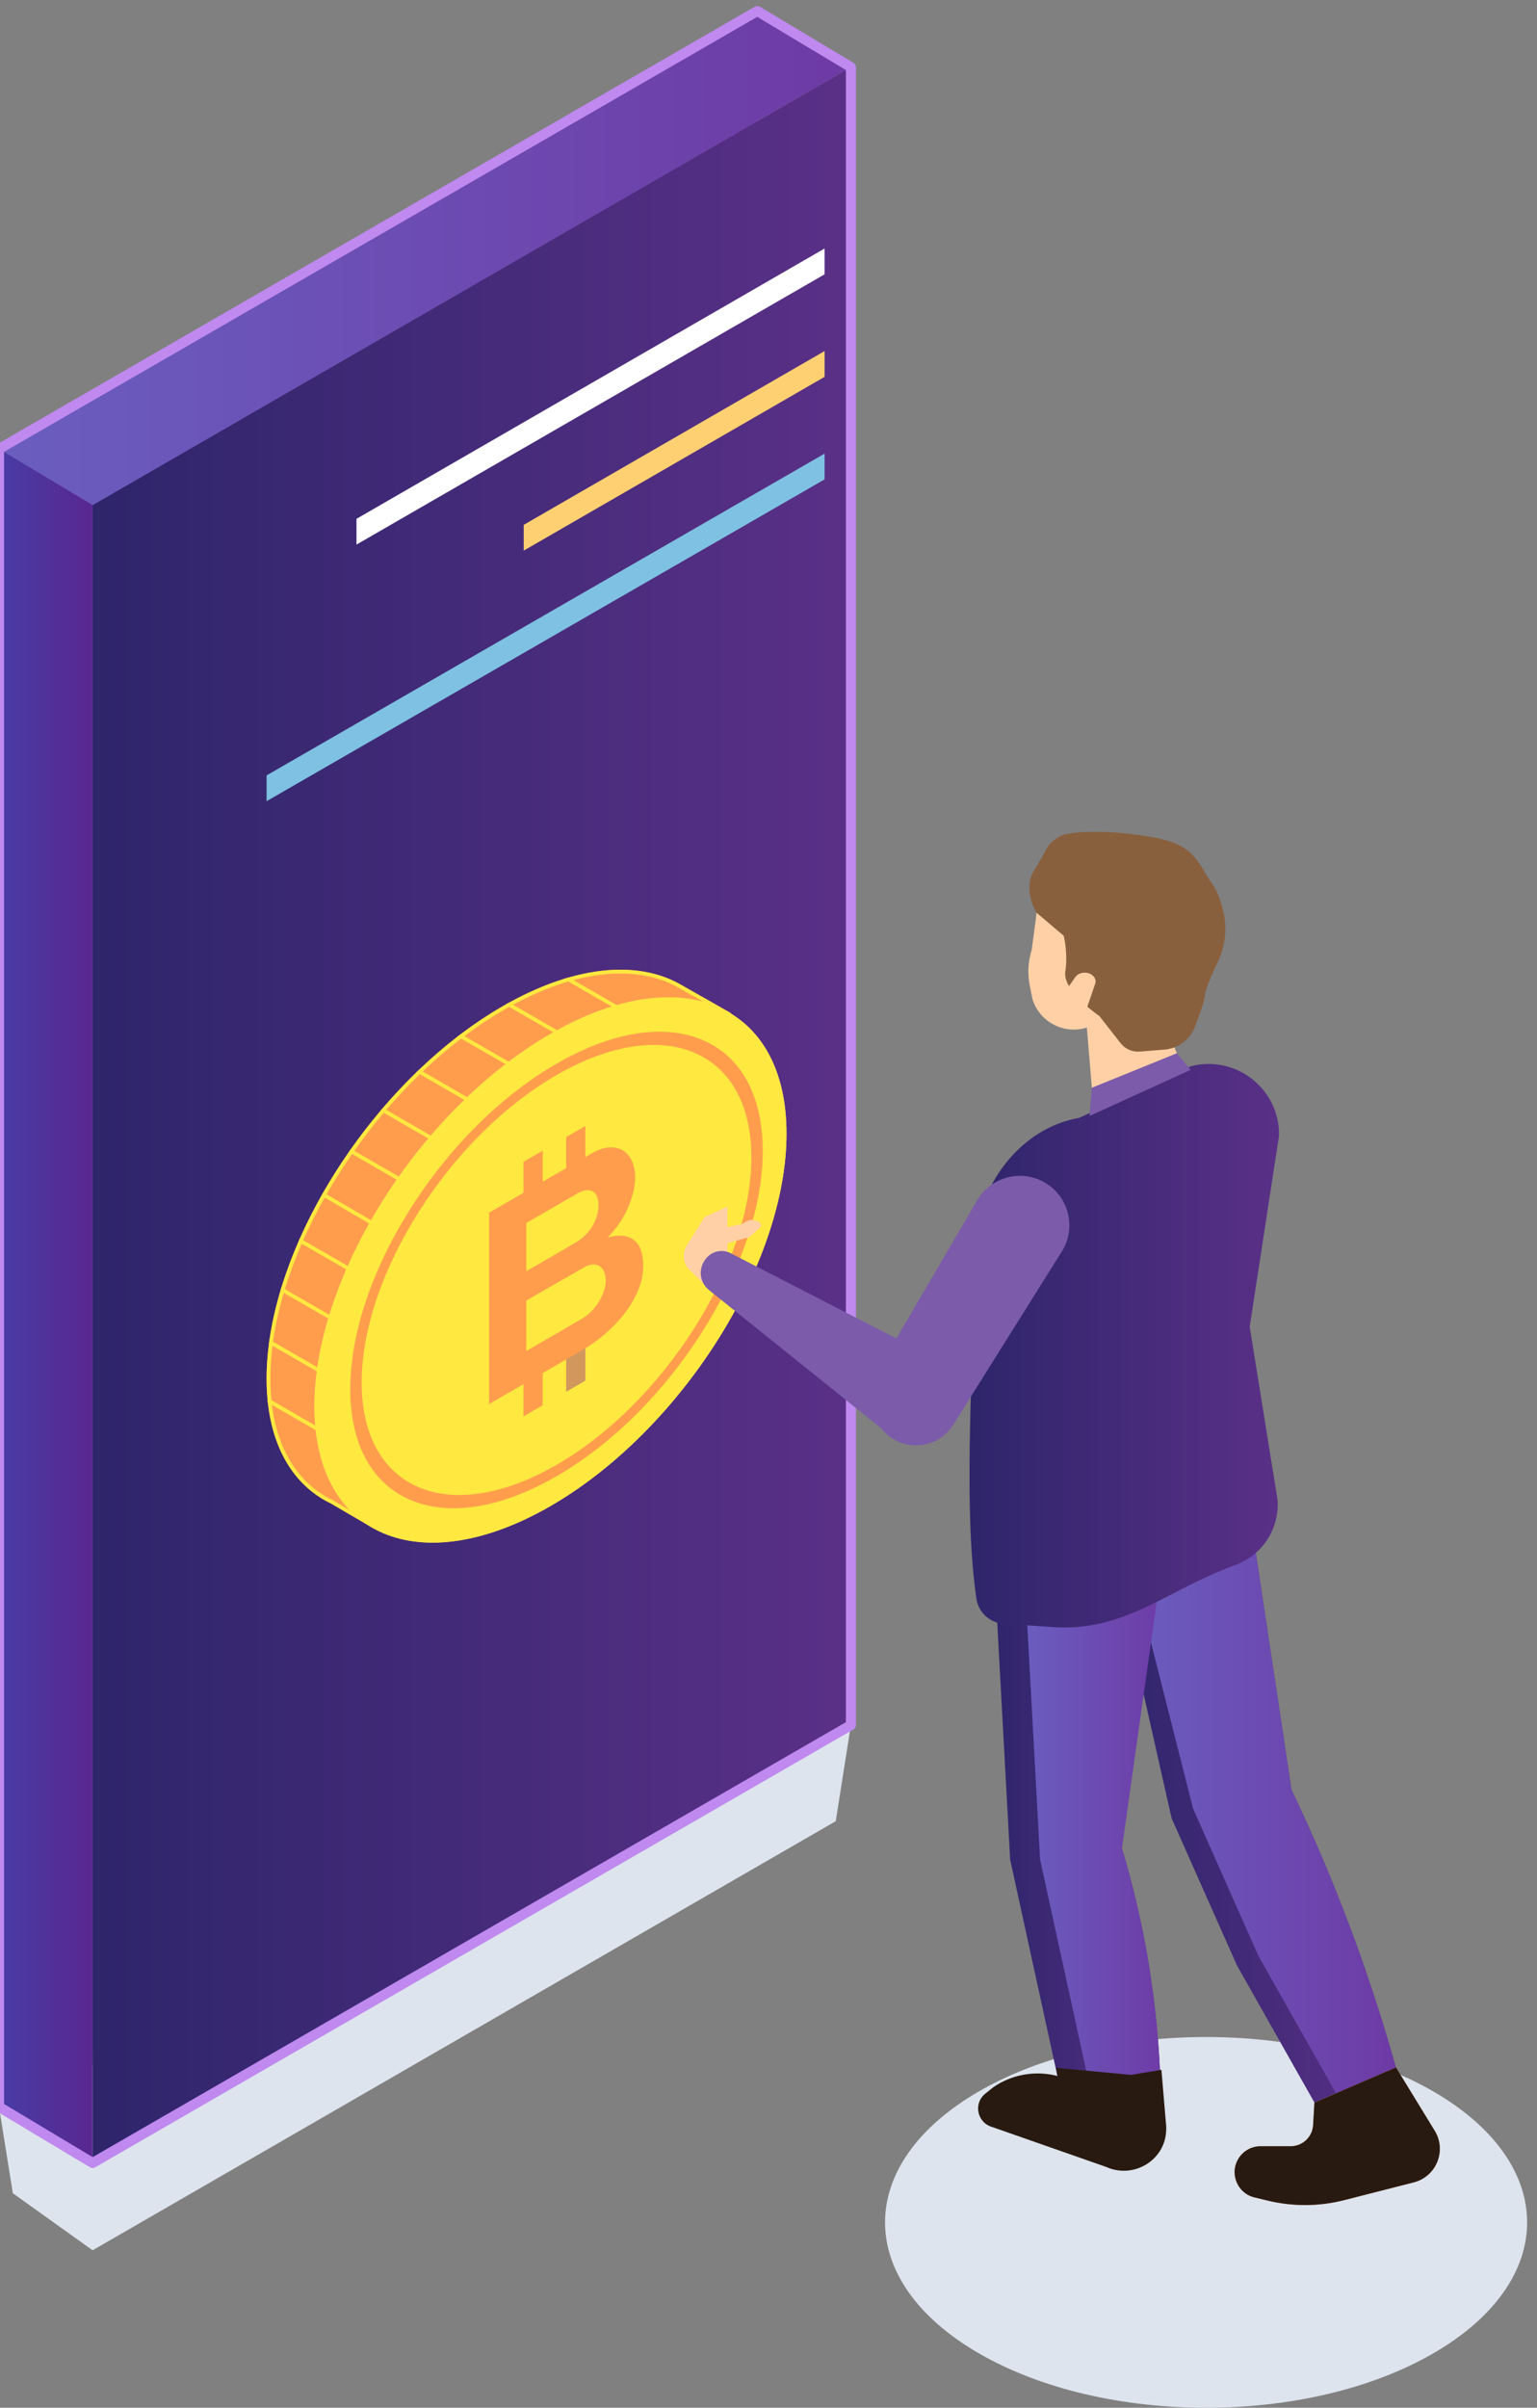 <?xml version="1.0" encoding="utf-8"?>
<svg viewBox="1484.48 3808.361 944.073 1478.655" width="944.073" height="1478.655" xmlns="http://www.w3.org/2000/svg">
  <rect x="1484.48" y="3808.361" width="944.073" height="1478.655" fill="#808080" stroke="none"/>
  <defs>
    <clipPath clipPathUnits="userSpaceOnUse" id="clipPath3152">
      <path d="m 11589.2,1130.3 3502,2021.9 v 7655.3 l -3502,-2021.9 z" id="path3150"/>
    </clipPath>
    <linearGradient x1="0" y1="0" x2="1" y2="0" gradientUnits="userSpaceOnUse" gradientTransform="matrix(3502.06,0,0,-3502.06,11589.2,5968.9)" spreadMethod="pad" id="linearGradient3158">
      <stop style="stop-opacity:1;stop-color:#2e256b" offset="0" id="stop3154"/>
      <stop style="stop-opacity:1;stop-color:#5a3087" offset="1" id="stop3156"/>
    </linearGradient>
    <clipPath clipPathUnits="userSpaceOnUse" id="clipPath3206">
      <path d="m 15091.2,10807.5 -432.2,259.2 -3502.1,-2022 432.3,-259.1 z" id="path3204"/>
    </clipPath>
    <linearGradient x1="0" y1="0" x2="1" y2="0" gradientUnits="userSpaceOnUse" gradientTransform="matrix(3934.35,0,0,-3934.35,11156.9,9926.1)" spreadMethod="pad" id="linearGradient3212">
      <stop style="stop-opacity:1;stop-color:#6a5ebf" offset="0" id="stop3208"/>
      <stop style="stop-opacity:1;stop-color:#6e3aa5" offset="1" id="stop3210"/>
    </linearGradient>
    <clipPath clipPathUnits="userSpaceOnUse" id="clipPath3222">
      <path d="M 11156.9,9044.7 V 1389.4 l 432.3,-259.1 v 7655.3 z" id="path3220"/>
    </clipPath>
    <linearGradient x1="0" y1="0" x2="1" y2="0" gradientUnits="userSpaceOnUse" gradientTransform="matrix(432.297,0,0,-432.297,11156.9,5087.5)" spreadMethod="pad" id="linearGradient3228">
      <stop style="stop-opacity:1;stop-color:#483ca6" offset="0" id="stop3224"/>
      <stop style="stop-opacity:1;stop-color:#59278f" offset="1" id="stop3226"/>
    </linearGradient>
    <clipPath clipPathUnits="userSpaceOnUse" id="clipPath3252">
      <path d="m 16275.5,4038.6 296.8,-1316.6 301.7,-679.4 358,-633.5 376.3,162.2 -0.3,1.1 -12.8,44.3 c -61,212.4 -130.5,422 -208.7,628.2 -78.3,206.3 -165.1,409.5 -260.6,608.5 l -199,1320.8 -547.2,-113.9 z" id="path3250"/>
    </clipPath>
    <linearGradient x1="0" y1="0" x2="1" y2="0" gradientUnits="userSpaceOnUse" gradientTransform="matrix(1332.75,0,0,-1332.75,16275.5,2791.6)" spreadMethod="pad" id="linearGradient3258">
      <stop style="stop-opacity:1;stop-color:#2e256b" offset="0" id="stop3254"/>
      <stop style="stop-opacity:1;stop-color:#5a3087" offset="1" id="stop3256"/>
    </linearGradient>
    <clipPath clipPathUnits="userSpaceOnUse" id="clipPath3268">
      <path d="m 16353.8,4019.8 317.8,-1253.8 301.5,-679.2 358,-633.8 276.9,119.4 -12.8,44.3 c -61,212.4 -130.5,422 -208.7,628.2 -78.3,206.3 -165.1,409.5 -260.6,608.5 l -199,1320.8 z" id="path3266"/>
    </clipPath>
    <linearGradient x1="0" y1="0" x2="1" y2="0" gradientUnits="userSpaceOnUse" gradientTransform="matrix(1254.23,0,0,-1254.23,16353.8,2813.6)" spreadMethod="pad" id="linearGradient3274">
      <stop style="stop-opacity:1;stop-color:#6a5ebf" offset="0" id="stop3270"/>
      <stop style="stop-opacity:1;stop-color:#6e3aa5" offset="1" id="stop3272"/>
    </linearGradient>
    <clipPath clipPathUnits="userSpaceOnUse" id="clipPath3284">
      <path d="m 15749.2,3952.1 77.4,-1420.7 255.5,-1169.7 443.1,-7.8 v 2.5 l -3.6,122.2 c -5.6,187.1 -23.1,373.6 -52.9,557.9 -30,184.5 -71.8,366.8 -125.8,546.1 l 126.4,1439.3 1.4,16.7 z" id="path3282"/>
    </clipPath>
    <linearGradient x1="0" y1="0" x2="1" y2="0" gradientUnits="userSpaceOnUse" gradientTransform="matrix(776.039,0,0,-776.039,15749.2,2696.3)" spreadMethod="pad" id="linearGradient3290">
      <stop style="stop-opacity:1;stop-color:#2e256b" offset="0" id="stop3286"/>
      <stop style="stop-opacity:1;stop-color:#5a3087" offset="1" id="stop3288"/>
    </linearGradient>
    <clipPath clipPathUnits="userSpaceOnUse" id="clipPath3300">
      <path d="m 15887.3,3952.1 77.6,-1420.7 255.5,-1169.7 304.8,-5.3 -3.6,122.2 c -5.6,187.1 -23.1,373.6 -52.9,557.9 -30,184.5 -71.8,366.8 -125.8,546.1 l 204.4,1448.7 z" id="path3298"/>
    </clipPath>
    <linearGradient x1="0" y1="0" x2="1" y2="0" gradientUnits="userSpaceOnUse" gradientTransform="matrix(660,0,0,-660,15887.3,2693.9)" spreadMethod="pad" id="linearGradient3306">
      <stop style="stop-opacity:1;stop-color:#6a5ebf" offset="0" id="stop3302"/>
      <stop style="stop-opacity:1;stop-color:#6e3aa5" offset="1" id="stop3304"/>
    </linearGradient>
    <clipPath clipPathUnits="userSpaceOnUse" id="clipPath3316">
      <path d="m 16145.1,5955.9 c -271.4,-46.6 -472.1,-313.9 -477.1,-589.2 -8.3,-466.9 -62.6,-1181.5 2.6,-1630.1 9.2,-63.3 60.8,-111.7 124.6,-116.1 l 228.6,-15.7 c 336.4,-23 525.7,171.7 842.7,286.5 v 0 c 124.8,45.2 204.4,167.6 195.2,299.9 l -128.7,800 135.6,884 c 2.6,214.5 -199.3,372.8 -407,319.2 z" id="path3314"/>
    </clipPath>
    <linearGradient x1="0" y1="0" x2="1" y2="0" gradientUnits="userSpaceOnUse" gradientTransform="matrix(1429.76,0,0,-1429.76,15638.9,4903.9)" spreadMethod="pad" id="linearGradient3322">
      <stop style="stop-opacity:1;stop-color:#2e256b" offset="0" id="stop3318"/>
      <stop style="stop-opacity:1;stop-color:#5a3087" offset="1" id="stop3320"/>
    </linearGradient>
  </defs>
  <path d="m 14706.3,2979.7 -47.3,28.4 -383.8,-221.6 -3118.3,-1397.1 63.8,-398.798 368.5,-263.5 3432,1981.398 70,443.7 -384.9,-172.5" style="fill:#dde4ed;fill-opacity:1;fill-rule:nonzero;stroke:none" id="path3142" transform="matrix(0.133, 0, 0, -0.133, 0, 5287.013)"/>
  <path d="M 11156.9,1389.4 14659,3411.3 v 7655.4 l -3502.1,-2022 V 1389.4" style="fill:#7b5baa;fill-opacity:1;fill-rule:nonzero;stroke:none" id="path3144" transform="matrix(0.133, 0, 0, -0.133, 0, 5287.013)"/>
  <g id="g3146" transform="matrix(0.133, 0, 0, -0.133, 0, 5287.013)">
    <g id="g3148" clip-path="url(#clipPath3152)">
      <path d="m 11589.2,1130.3 3502,2021.9 v 7655.3 l -3502,-2021.9 V 1130.3" style="fill:url(#linearGradient3158);fill-opacity:1;fill-rule:nonzero;stroke:none" id="path3160"/>
    </g>
  </g>
  <path d="m 14492.6,6375.3 44.5,64.3 -226.9,128.9 c -4.3,2.5 -8.5,5 -12.9,7.3 l -0.1,0.1 v 0 c -199.7,109 -490.6,82.4 -814.5,-104.6 -602.1,-347.6 -1090.1,-1117.5 -1090.1,-1719.5 0,-252.7 86,-435.6 230.3,-537.2 v 0 0 c 21.5,-15.1 44.2,-28.4 68.1,-39.8 l 197.1,-115.3 43.5,62.8 c 161.7,-1.6 350,52.7 551.1,168.8 602,347.6 1090.1,1117.4 1090.1,1719.4 0,145.5 -28.5,267.8 -80.2,364.8" style="fill:#ff9d4d;fill-opacity:1;fill-rule:nonzero;stroke:none" id="path3162" transform="matrix(0.133, 0, 0, -0.133, 0, 5287.013)"/>
  <path d="m 14026.9,6640.1 c -74.3,0 -154.2,-11.7 -238.3,-35.7 -7.7,-2.2 -15.3,-4.5 -23.1,-6.9 v 0 c -80.8,-25 -165.2,-61.2 -252.3,-109 -5.9,-3.3 -11.8,-6.6 -17.7,-10 -4.3,-2.4 -8.6,-4.8 -12.8,-7.3 -65.8,-37.9 -130.2,-81 -192.8,-128.3 -5,-3.7 -10.1,-7.6 -15.1,-11.4 -60.9,-47 -120,-98 -176.9,-152.2 -4.3,-4.2 -8.7,-8.4 -13.1,-12.6 -53.8,-52.2 -105.6,-107.4 -154.9,-164.9 -3.8,-4.5 -7.6,-9 -11.4,-13.5 -47.9,-56.6 -93.4,-115.5 -136,-175.9 -3.4,-4.7 -6.8,-9.6 -10.1,-14.4 -42.2,-60.6 -81.7,-122.9 -117.9,-186.2 -2.9,-5 -5.8,-10.1 -8.6,-15.1 -36.7,-64.9 -69.9,-130.8 -99.3,-197 -2.4,-5.4 -4.8,-10.8 -7.1,-16.1 -30.3,-69.8 -56.4,-139.8 -77.9,-209.4 -1.7,-5.7 -3.5,-11.4 -5.2,-17.2 -22.6,-75.9 -39.6,-151.3 -50.3,-225.2 -0.9,-6.2 -1.8,-12.5 -2.5,-18.7 -7.3,-54.8 -11,-108.7 -11,-161.3 0,-30.6 1.2,-60.2 3.8,-88.8 0.6,-7.2 1.3,-14.3 2.1,-21.4 21.5,-196.2 102,-340.8 224.4,-427 v 0 c 21.5,-15.1 44.2,-28.4 68.1,-39.8 l 197.1,-115.3 43.5,62.8 c 2.3,0 4.5,0 6.8,0 160.2,0 346,54.3 544.3,168.8 602,347.6 1090,1117.4 1090,1719.4 0,145.5 -28.4,267.8 -80.1,364.8 l 44.5,64.3 -226.9,128.9 c -4.3,2.5 -8.5,5 -12.9,7.3 l -0.1,0.1 c -77.5,42.3 -168.7,64.2 -270.3,64.2 z m 0,-17.5 c 98.4,0 186.5,-20.9 261.9,-62 l 1,-0.5 c 3.9,-2.2 7.7,-4.4 11.7,-6.8 l 210.4,-119.5 -33.7,-48.5 -6.1,-8.8 5.1,-9.4 c 51.8,-97.3 78.1,-217.3 78.1,-356.6 0,-595.5 -485.1,-1360 -1081.4,-1704.3 -188.6,-108.9 -373.8,-166.5 -535.5,-166.5 -2.2,0 -4.4,0.1 -6.6,0.1 l -9.3,0.1 -5.3,-7.7 -34.3,-49.5 -183.1,107.1 -0.6,0.4 -0.7,0.3 c -23,11 -45,23.9 -65.5,38.4 l -0.9,0.6 c -121.1,85.7 -195.9,228.8 -216.3,414.1 -0.8,6.8 -1.4,13.8 -2,20.9 -2.5,28 -3.7,57.3 -3.7,87.3 0,51.1 3.6,104.6 10.8,159.2 0.8,6.1 1.6,12.2 2.5,18.3 10.4,71.9 27.2,146.9 49.8,222.8 1.6,5.6 3.3,11.2 5.1,17 21,68.1 47,137.9 77.3,207.6 2.3,5.3 4.6,10.5 7,15.9 29.1,65.4 62.2,131.2 98.5,195.5 2.8,5 5.6,10 8.6,15 35.9,62.7 75.3,124.9 117.1,185 3.2,4.7 6.6,9.5 10,14.2 42.4,60.1 87.8,118.9 135,174.7 3.8,4.5 7.6,9 11.4,13.4 49,57.2 100.8,112.3 153.8,163.7 4.3,4.2 8.7,8.4 13,12.5 56.7,54.1 115.7,104.9 175.5,151 4.9,3.8 9.9,7.6 14.9,11.4 62.7,47.3 126.9,90.1 191.1,127.2 4.2,2.4 8.3,4.7 12.6,7.1 5.9,3.4 11.7,6.7 17.5,9.9 83.7,45.9 166.6,81.9 246.5,106.8 h 0.1 l 2.5,0.8 c 7.6,2.3 15.1,4.6 22.7,6.8 81.4,23.2 160,35 233.5,35" style="fill:#ffe840;fill-opacity:1;fill-rule:nonzero;stroke:none" id="path3164" transform="matrix(0.133, 0, 0, -0.133, 0, 5287.013)"/>
  <path d="m 14793.8,5883 c 0,-602.1 -488.1,-1371.9 -1090.1,-1719.5 -602,-347.6 -1090.1,-141.3 -1090.1,460.8 0,602 488.1,1371.8 1090.1,1719.4 602,347.6 1090.1,141.3 1090.1,-460.7" style="fill:#ffd071;fill-opacity:1;fill-rule:nonzero;stroke:none" id="path3166" transform="matrix(0.133, 0, 0, -0.133, 0, 5287.013)"/>
  <path d="m 14793.8,5883 c 0,-602.1 -488.1,-1371.9 -1090.1,-1719.5 -602,-347.6 -1090.1,-141.3 -1090.1,460.8 0,602 488.1,1371.8 1090.1,1719.4 602,347.6 1090.1,141.3 1090.1,-460.7" style="fill:#ffe840;fill-opacity:1;fill-rule:nonzero;stroke:none" id="path3168" transform="matrix(0.133, 0, 0, -0.133, 0, 5287.013)"/>
  <path d="m 13731.7,6153.6 c -496.3,-286.5 -900,-923.3 -900,-1419.6 0,-496.2 403.7,-666.9 900,-380.4 496.2,286.5 899.9,923.4 899.9,1419.6 0,496.3 -403.7,666.9 -899.9,380.4 z m 0,-1852.4 c -254.4,-146.9 -493.6,-185.9 -673.5,-109.9 -179.9,76.1 -279,258 -279,512.4 0,254.4 99.1,550.8 279,834.6 179.9,283.7 419.1,520.9 673.5,667.7 254.3,146.9 493.5,185.9 673.4,109.9 179.9,-76 279,-258 279,-512.4 0,-254.4 -99.1,-550.8 -279,-834.5 -179.9,-283.8 -419.1,-520.9 -673.4,-667.8" style="fill:#ff9d4d;fill-opacity:1;fill-rule:nonzero;stroke:none" id="path3170" transform="matrix(0.133, 0, 0, -0.133, 0, 5287.013)"/>
  <path d="m 13865,5414.6 v -145.1 c -3,-1.5 -6.1,-3.1 -9.3,-5 l -79.6,-46 v 135.7 l 44.8,25.9 c 16,9.2 30.7,20.7 44.1,34.5" style="fill:#d1975d;fill-opacity:1;fill-rule:nonzero;stroke:none" id="path3172" transform="matrix(0.133, 0, 0, -0.133, 0, 5287.013)"/>
  <path d="m 13847,5026.8 c 6.2,3.5 12.2,7.4 18,11.7 v -295.7 l -88.9,-51.4 v 294.4 l 70.9,41" style="fill:#d1975d;fill-opacity:1;fill-rule:nonzero;stroke:none" id="path3174" transform="matrix(0.133, 0, 0, -0.133, 0, 5287.013)"/>
  <path d="m 13950.3,5156.1 c -5.8,-17.5 -13.7,-34.2 -23.6,-50.3 -10,-16.2 -21.8,-31.1 -35.5,-44.8 -8.4,-8.4 -17.1,-15.9 -26.2,-22.5 -5.8,-4.3 -11.8,-8.2 -18,-11.7 l -255.1,-147.3 v 232.7 l 76,43.9 187.8,108.4 c 3.2,1.9 6.3,3.5 9.3,5 11.4,5.5 22,8.7 31.8,9.4 12.4,1 23.2,-1.3 32.4,-6.8 9.1,-5.5 16.3,-14 21.7,-25.4 5.4,-11.4 8.1,-25 8.1,-40.8 0,-15.7 -2.9,-32.3 -8.7,-49.8 z m -52.9,461 c 18.7,-9.1 28,-30.7 28,-64.7 0,-34.8 -10.1,-68.1 -30.5,-99.7 -9.1,-14.2 -19,-26.9 -29.9,-38.1 -13.4,-13.8 -28.1,-25.3 -44.1,-34.5 l -153,-88.4 -76,-43.8 v 222.7 l 236.5,136.5 c 13.2,7.7 25.4,12.4 36.6,14.2 12,2 22.8,0.6 32.4,-4.2 z m 190.4,-224.2 c -29.4,21.6 -69.5,25.2 -120.1,11 41.5,42.2 73,88.3 94.6,138.6 21.6,50.2 32.4,96.8 32.4,140 0,27.4 -4.8,51.8 -14.3,73.2 -9.6,21.5 -23.1,37.8 -40.5,48.9 -17.4,11.1 -38.6,16.1 -63.4,15 -25,-1.1 -52.7,-10.5 -83.4,-28.3 l -28.1,-16.2 v 143.3 l -88.9,-51.3 v -143.3 l -108.2,-62.5 v 143.3 l -88.9,-51.3 V 5610 l -158.8,-91.7 v -883.6 l 158.8,91.7 v -148.8 l 88.9,51.4 v 148.8 l 179.1,103.4 c 6.1,3.5 12.1,7 18,10.7 32.3,20 63.1,42.6 92.2,67.8 34.4,29.9 64.7,61.8 90.8,96 26.1,34.2 46.7,69.7 61.6,106.5 15,36.8 22.4,73.9 22.4,111.3 0,58 -14.7,97.8 -44.2,119.4" style="fill:#ff9d4d;fill-opacity:1;fill-rule:nonzero;stroke:none" id="path3176" transform="matrix(0.133, 0, 0, -0.133, 0, 5287.013)"/>
  <path d="m 13812.4,6315.7 -8.8,-15.1 -308.1,177.9 c 5.9,3.4 11.8,6.7 17.7,10 l 299.2,-172.8" style="fill:#ffe840;fill-opacity:1;fill-rule:nonzero;stroke:none" id="path3178" transform="matrix(0.133, 0, 0, -0.133, 0, 5287.013)"/>
  <path d="m 13540.1,6198.5 -8.8,-15.1 -256.5,148.1 c 5,3.8 10.1,7.7 15.1,11.4 l 250.2,-144.4" style="fill:#ffe840;fill-opacity:1;fill-rule:nonzero;stroke:none" id="path3180" transform="matrix(0.133, 0, 0, -0.133, 0, 5287.013)"/>
  <path d="m 13350.5,6033.4 -8.8,-15.1 -256.9,148.4 c 4.4,4.2 8.8,8.4 13.1,12.6 l 252.6,-145.9" style="fill:#ffe840;fill-opacity:1;fill-rule:nonzero;stroke:none" id="path3182" transform="matrix(0.133, 0, 0, -0.133, 0, 5287.013)"/>
  <path d="m 13160.9,5868.4 -8.7,-15.1 -233.7,135 c 3.8,4.5 7.6,9 11.4,13.5 l 231,-133.4" style="fill:#ffe840;fill-opacity:1;fill-rule:nonzero;stroke:none" id="path3184" transform="matrix(0.133, 0, 0, -0.133, 0, 5287.013)"/>
  <path d="m 13053.8,5655.8 -8.7,-15.2 -272.7,157.4 c 3.3,4.8 6.7,9.7 10.1,14.4 l 271.3,-156.6" style="fill:#ffe840;fill-opacity:1;fill-rule:nonzero;stroke:none" id="path3186" transform="matrix(0.133, 0, 0, -0.133, 0, 5287.013)"/>
  <path d="m 12985,5419.6 -8.7,-15.1 -330.4,192.2 c 2.8,5 5.7,10.1 8.6,15.1 l 330.5,-192.2" style="fill:#ffe840;fill-opacity:1;fill-rule:nonzero;stroke:none" id="path3188" transform="matrix(0.133, 0, 0, -0.133, 0, 5287.013)"/>
  <path d="m 12850.5,5224.2 -8.7,-15.1 -302.3,174.5 c 2.3,5.3 4.7,10.7 7.1,16.1 l 303.9,-175.5" style="fill:#ffe840;fill-opacity:1;fill-rule:nonzero;stroke:none" id="path3190" transform="matrix(0.133, 0, 0, -0.133, 0, 5287.013)"/>
  <path d="m 12799.4,4979.2 -8.8,-15.1 -334.2,192.9 c 1.7,5.8 3.5,11.5 5.2,17.2 l 337.8,-195" style="fill:#ffe840;fill-opacity:1;fill-rule:nonzero;stroke:none" id="path3192" transform="matrix(0.133, 0, 0, -0.133, 0, 5287.013)"/>
  <path d="m 12713,4754.6 -8.7,-15.1 -300.7,173.6 c 0.7,6.2 1.6,12.5 2.5,18.7 l 306.9,-177.2" style="fill:#ffe840;fill-opacity:1;fill-rule:nonzero;stroke:none" id="path3194" transform="matrix(0.133, 0, 0, -0.133, 0, 5287.013)"/>
  <path d="m 12725.9,4472.7 -8.8,-15.1 -318.6,184 c -0.8,7.1 -1.5,14.2 -2.1,21.4 l 329.5,-190.3" style="fill:#ffe840;fill-opacity:1;fill-rule:nonzero;stroke:none" id="path3196" transform="matrix(0.133, 0, 0, -0.133, 0, 5287.013)"/>
  <path d="m 14074.2,6439.5 -8.8,-15.2 -299.9,173.2 c 7.8,2.4 15.4,4.7 23.1,6.9 l 285.6,-164.9" style="fill:#ffe840;fill-opacity:1;fill-rule:nonzero;stroke:none" id="path3198" transform="matrix(0.133, 0, 0, -0.133, 0, 5287.013)"/>
  <g id="g3200" transform="matrix(0.133, 0, 0, -0.133, 0, 5287.013)">
    <g id="g3202" clip-path="url(#clipPath3206)">
      <path d="m 15091.2,10807.5 -432.2,259.2 -3502.1,-2022 432.3,-259.1 3502,2021.9" style="fill:url(#linearGradient3212);fill-opacity:1;fill-rule:nonzero;stroke:none" id="path3214"/>
    </g>
  </g>
  <g id="g3216" transform="matrix(0.133, 0, 0, -0.133, 0, 5287.013)">
    <g id="g3218" clip-path="url(#clipPath3222)">
      <path d="M 11156.9,9044.7 V 1389.4 l 432.3,-259.1 v 7655.3 l -432.3,259.1" style="fill:url(#linearGradient3228);fill-opacity:1;fill-rule:nonzero;stroke:none" id="path3230"/>
    </g>
  </g>
  <path d="m 11180.2,1402.6 409.2,-245.3 3478.6,2008.3 v 7628.7 l -409.3,245.4 -3478.5,-2008.4 z m 409,-295.6 c -4.2,0 -8.3,1.1 -12,3.3 l -432.3,259.2 c -7,4.2 -11.3,11.7 -11.3,19.9 v 7655.3 c 0,8.4 4.5,16 11.7,20.2 l 3502,2021.9 c 7.3,4.2 16.4,4.1 23.6,-0.2 l 432.3,-259.1 c 7,-4.2 11.3,-11.8 11.3,-20 V 3152.2 c 0,-8.3 -4.4,-16 -11.6,-20.1 l -3502.1,-2022 c -3.6,-2.1 -7.6,-3.1 -11.6,-3.1" style="fill:#bf89ef;fill-opacity:1;fill-rule:nonzero;stroke:none" id="path3232" transform="matrix(0.133, 0, 0, -0.133, 0, 5287.013)"/>
  <path d="m 12807.8,8603 2161.9,1248.1 v 119.1 L 12807.8,8722 v -119" style="fill:#ffffff;fill-opacity:1;fill-rule:nonzero;stroke:none" id="path3234" transform="matrix(0.133, 0, 0, -0.133, 0, 5287.013)"/>
  <path d="m 13580.2,8575.2 1389.5,802.4 v 119.1 l -1389.5,-802.5 v -119" style="fill:#ffd071;fill-opacity:1;fill-rule:nonzero;stroke:none" id="path3236" transform="matrix(0.133, 0, 0, -0.133, 0, 5287.013)"/>
  <path d="m 12392.6,7418.2 2577.1,1485.9 v 119 L 12392.6,7537.3 v -119.1" style="fill:#7fc1e2;fill-opacity:1;fill-rule:nonzero;stroke:none" id="path3238" transform="matrix(0.133, 0, 0, -0.133, 0, 5287.013)"/>
  <path d="m 15683.1,1461.2 c -579,-334.2 -579,-876.2 0,-1210.497 579,-334.305 1517.8,-334.305 2096.8,0 579,334.297 579,876.297 0,1210.497 -579,334.3 -1517.8,334.3 -2096.8,0" style="fill:#dde4ed;fill-opacity:1;fill-rule:nonzero;stroke:none" id="path3240" transform="matrix(0.133, 0, 0, -0.133, 0, 5287.013)"/>
  <path d="m 14521.1,5307.4 v 239.2 l -105.3,-48.3 -82.4,-130.5 c -20.6,-32.5 -18.9,-74.4 4.2,-105.1 l 73.1,-72.4 110.4,117.1" style="fill:#ffd0a6;fill-opacity:1;fill-rule:nonzero;stroke:none" id="path3242" transform="matrix(0.133, 0, 0, -0.133, 0, 5287.013)"/>
  <path d="m 15743.5,1296.4 526.6,-184.4 c 129,-58.1 276.5,34 277.1,173.4 l 0.1,1.5 c 0,0 -0.5,12.1 -1.8,17.6 -6.1,30.9 -28.7,56.2 -59.1,66.6 l -407.9,150.3 c -109.5,40.3 -232.1,25.3 -328.1,-40.2 l -38.1,-30.4 c -56.7,-44.9 -38.8,-134.1 31.2,-154.4" style="fill:#281a10;fill-opacity:1;fill-rule:nonzero;stroke:none" id="path3244" transform="matrix(0.133, 0, 0, -0.133, 0, 5287.013)"/>
  <g id="g3246" transform="matrix(0.133, 0, 0, -0.133, 0, 5287.013)">
    <g id="g3248" clip-path="url(#clipPath3252)">
      <path d="m 16275.5,4038.6 296.8,-1316.6 301.7,-679.4 358,-633.5 376.3,162.2 -0.3,1.1 -12.8,44.3 c -61,212.4 -130.5,422 -208.7,628.2 -78.3,206.3 -165.1,409.5 -260.6,608.5 l -199,1320.8 -547.2,-113.9 -104.2,-21.7" style="fill:url(#linearGradient3258);fill-opacity:1;fill-rule:nonzero;stroke:none" id="path3260"/>
    </g>
  </g>
  <g id="g3262" transform="matrix(0.133, 0, 0, -0.133, 0, 5287.013)">
    <g id="g3264" clip-path="url(#clipPath3268)">
      <path d="m 16353.8,4019.8 317.8,-1253.8 301.5,-679.2 358,-633.8 276.9,119.4 -12.8,44.3 c -61,212.4 -130.5,422 -208.7,628.2 -78.3,206.3 -165.1,409.5 -260.6,608.5 l -199,1320.8 -573.1,-154.4" style="fill:url(#linearGradient3274);fill-opacity:1;fill-rule:nonzero;stroke:none" id="path3276"/>
    </g>
  </g>
  <g id="g3278" transform="matrix(0.133, 0, 0, -0.133, 0, 5287.013)">
    <g id="g3280" clip-path="url(#clipPath3284)">
      <path d="m 15749.2,3952.1 77.4,-1420.7 255.5,-1169.7 443.1,-7.8 v 2.5 l -3.6,122.2 c -5.6,187.1 -23.1,373.6 -52.9,557.9 -30,184.5 -71.8,366.8 -125.8,546.1 l 126.4,1439.3 1.4,16.7 -721.5,-86.5" style="fill:url(#linearGradient3290);fill-opacity:1;fill-rule:nonzero;stroke:none" id="path3292"/>
    </g>
  </g>
  <g id="g3294" transform="matrix(0.133, 0, 0, -0.133, 0, 5287.013)">
    <g id="g3296" clip-path="url(#clipPath3300)">
      <path d="m 15887.3,3952.1 77.6,-1420.7 255.5,-1169.7 304.8,-5.3 -3.6,122.2 c -5.6,187.1 -23.1,373.6 -52.9,557.9 -30,184.5 -71.8,366.8 -125.8,546.1 l 204.4,1448.7 -660,-79.2" style="fill:url(#linearGradient3306);fill-opacity:1;fill-rule:nonzero;stroke:none" id="path3308"/>
    </g>
  </g>
  <g id="g3310" transform="matrix(0.133, 0, 0, -0.133, 0, 5287.013)">
    <g id="g3312" clip-path="url(#clipPath3316)">
      <path d="m 16145.1,5955.9 c -271.4,-46.6 -472.1,-313.9 -477.1,-589.2 -8.3,-466.9 -62.6,-1181.5 2.6,-1630.1 9.2,-63.3 60.8,-111.7 124.6,-116.1 l 228.6,-15.7 c 336.4,-23 525.7,171.7 842.7,286.5 v 0 c 124.8,45.2 204.4,167.6 195.2,299.9 l -128.7,800 135.6,884 c 2.6,214.5 -199.3,372.8 -407,319.2 l -516.5,-238.5" style="fill:url(#linearGradient3322);fill-opacity:1;fill-rule:nonzero;stroke:none" id="path3324"/>
    </g>
  </g>
  <path d="m 15674.4,5575.2 -466.9,-798.3 341.8,33 -1013.8,521.3 c -39.4,20.3 -87.7,9.3 -114.4,-26.1 l -3,-4.1 c -33,-43.7 -25.2,-105.6 17.5,-139.9 l 796.5,-639.1 c 86.2,-111.1 256.8,-102.6 331.5,16.6 l 10.3,16.4 491.3,783.6 c 67.7,108 33.9,250.6 -75.2,316.7 -109.1,66.1 -251.2,30.1 -315.6,-80.1" style="fill:#7b5baa;fill-opacity:1;fill-rule:nonzero;stroke:none" id="path3326" transform="matrix(0.133, 0, 0, -0.133, 0, 5287.013)"/>
  <path d="m 16630.7,6171.1 -63.9,155.7 92.3,265.7 c 83.2,142.3 70.8,321 -31.1,450.6 -95,120.6 -250.1,177.1 -400.5,145.7 l -181,-37.9 c -75.7,-15.8 -123.4,-91 -105.5,-166.3 l 0.5,-2 c 7.7,-32.6 9.4,-65.8 5,-98.5 l -20.4,-153 v 0 c -16.9,-53.4 -20,-110.3 -8.8,-165.2 l 13.1,-64 c 33.8,-104.5 145.7,-162.1 250.5,-128.8 l 33,-397.3 416.8,195.3" style="fill:#ffd0a6;fill-opacity:1;fill-rule:nonzero;stroke:none" id="path3328" transform="matrix(0.133, 0, 0, -0.133, 0, 5287.013)"/>
  <path d="m 15948.3,6903.5 125.7,-106.8 c 0,0 20.6,-78.2 7.3,-166.4 -13.2,-88.2 157.5,-204.2 157.5,-204.2 l 98.1,-125.5 c 20.8,-26.7 53.7,-41.1 87.5,-38.5 l 114.9,9.1 c 62.8,4.9 117.5,45.3 140.3,104.1 20.7,53.3 42.6,115 46.6,146.6 4.2,32.3 32.7,97.8 59.2,153.4 34.8,72.8 44.7,155.2 25.8,233.6 -11.2,46.9 -27.8,95.6 -51.6,128.2 -60.1,82 -72.5,168.4 -230.7,205.5 -158.2,37.2 -410.5,48.7 -474.9,12 -64.4,-36.7 -55,-59.8 -114.4,-152.2 -59.5,-92.5 8.7,-198.9 8.7,-198.9" style="fill:#89603e;fill-opacity:1;fill-rule:nonzero;stroke:none" id="path3330" transform="matrix(0.133, 0, 0, -0.133, 0, 5287.013)"/>
  <path d="m 16659.9,6177.6 -63.4,76.8 -392.5,-159.4 -10.6,-130.2 466.5,212.8" style="fill:#7b5baa;fill-opacity:1;fill-rule:nonzero;stroke:none" id="path3332" transform="matrix(0.133, 0, 0, -0.133, 0, 5287.013)"/>
  <path d="m 16088.1,6549 39.1,56.6 c 15.6,22.7 53.3,27.8 77.3,10.5 14.1,-10.2 19.9,-26 14.9,-40.7 l -51.7,-151.6 -114.4,48.8 34.8,76.4" style="fill:#ffd0a6;fill-opacity:1;fill-rule:nonzero;stroke:none" id="path3334" transform="matrix(0.133, 0, 0, -0.133, 0, 5287.013)"/>
  <path d="m 16525.3,1560.5 -139.8,-23.5 -346.7,32.7 57.2,-340 356.8,-21.9 c 54.2,-3.3 98.7,42.2 94.1,96.3 l -21.6,256.4" style="fill:#281a10;fill-opacity:1;fill-rule:nonzero;stroke:none" id="path3336" transform="matrix(0.133, 0, 0, -0.133, 0, 5287.013)"/>
  <path d="m 17231.9,1409.1 -6,-103.9 c -3.2,-54.8 -48.6,-97.6 -103.5,-97.6 h -139.1 c -40,0 -77.3,-19.9 -99.5,-53 -46.6,-69.3 -9.8,-163.799 71.4,-183.295 l 61.8,-14.907 c 116.1,-27.894 237.3,-27.097 353,2.5 l 320.6,81.902 c 104.2,26.6 152.9,146.4 96.8,238.1 l -179,292.6 -376.5,-162.4" style="fill:#c97453;fill-opacity:1;fill-rule:nonzero;stroke:none" id="path3338" transform="matrix(0.133, 0, 0, -0.133, 0, 5287.013)"/>
  <path d="m 17231.9,1409.1 -6,-103.9 c -3.2,-54.8 -48.6,-97.6 -103.5,-97.6 h -139.1 c -40,0 -77.3,-19.9 -99.5,-53 -46.6,-69.3 -9.8,-163.799 71.4,-183.295 l 61.8,-14.907 c 116.1,-27.894 237.3,-27.097 353,2.5 l 320.6,81.902 c 104.2,26.6 152.9,146.4 96.8,238.1 l -179,292.6 -376.5,-162.4" style="fill:#281a10;fill-opacity:1;fill-rule:nonzero;stroke:none" id="path3340" transform="matrix(0.133, 0, 0, -0.133, 0, 5287.013)"/>
  <path d="m 14593,5468.5 7.6,5.3 c 20.5,14.3 47.8,14.2 68.3,-0.1 8.4,-5.9 9.2,-18.1 1.6,-25.1 l -43.7,-40 c -1.8,-1.7 -4.1,-2.9 -6.5,-3.6 l -117.5,-32.8 c -7.8,-2.1 -15.9,1.8 -19.1,9.2 l -16.7,39 c -3.9,9.3 1.6,19.9 11.4,22.1 l 108.8,23.5 c 2.1,0.5 4,1.3 5.8,2.5" style="fill:#ffd0a6;fill-opacity:1;fill-rule:nonzero;stroke:none" id="path3342" transform="matrix(0.133, 0, 0, -0.133, 0, 5287.013)"/>
</svg>